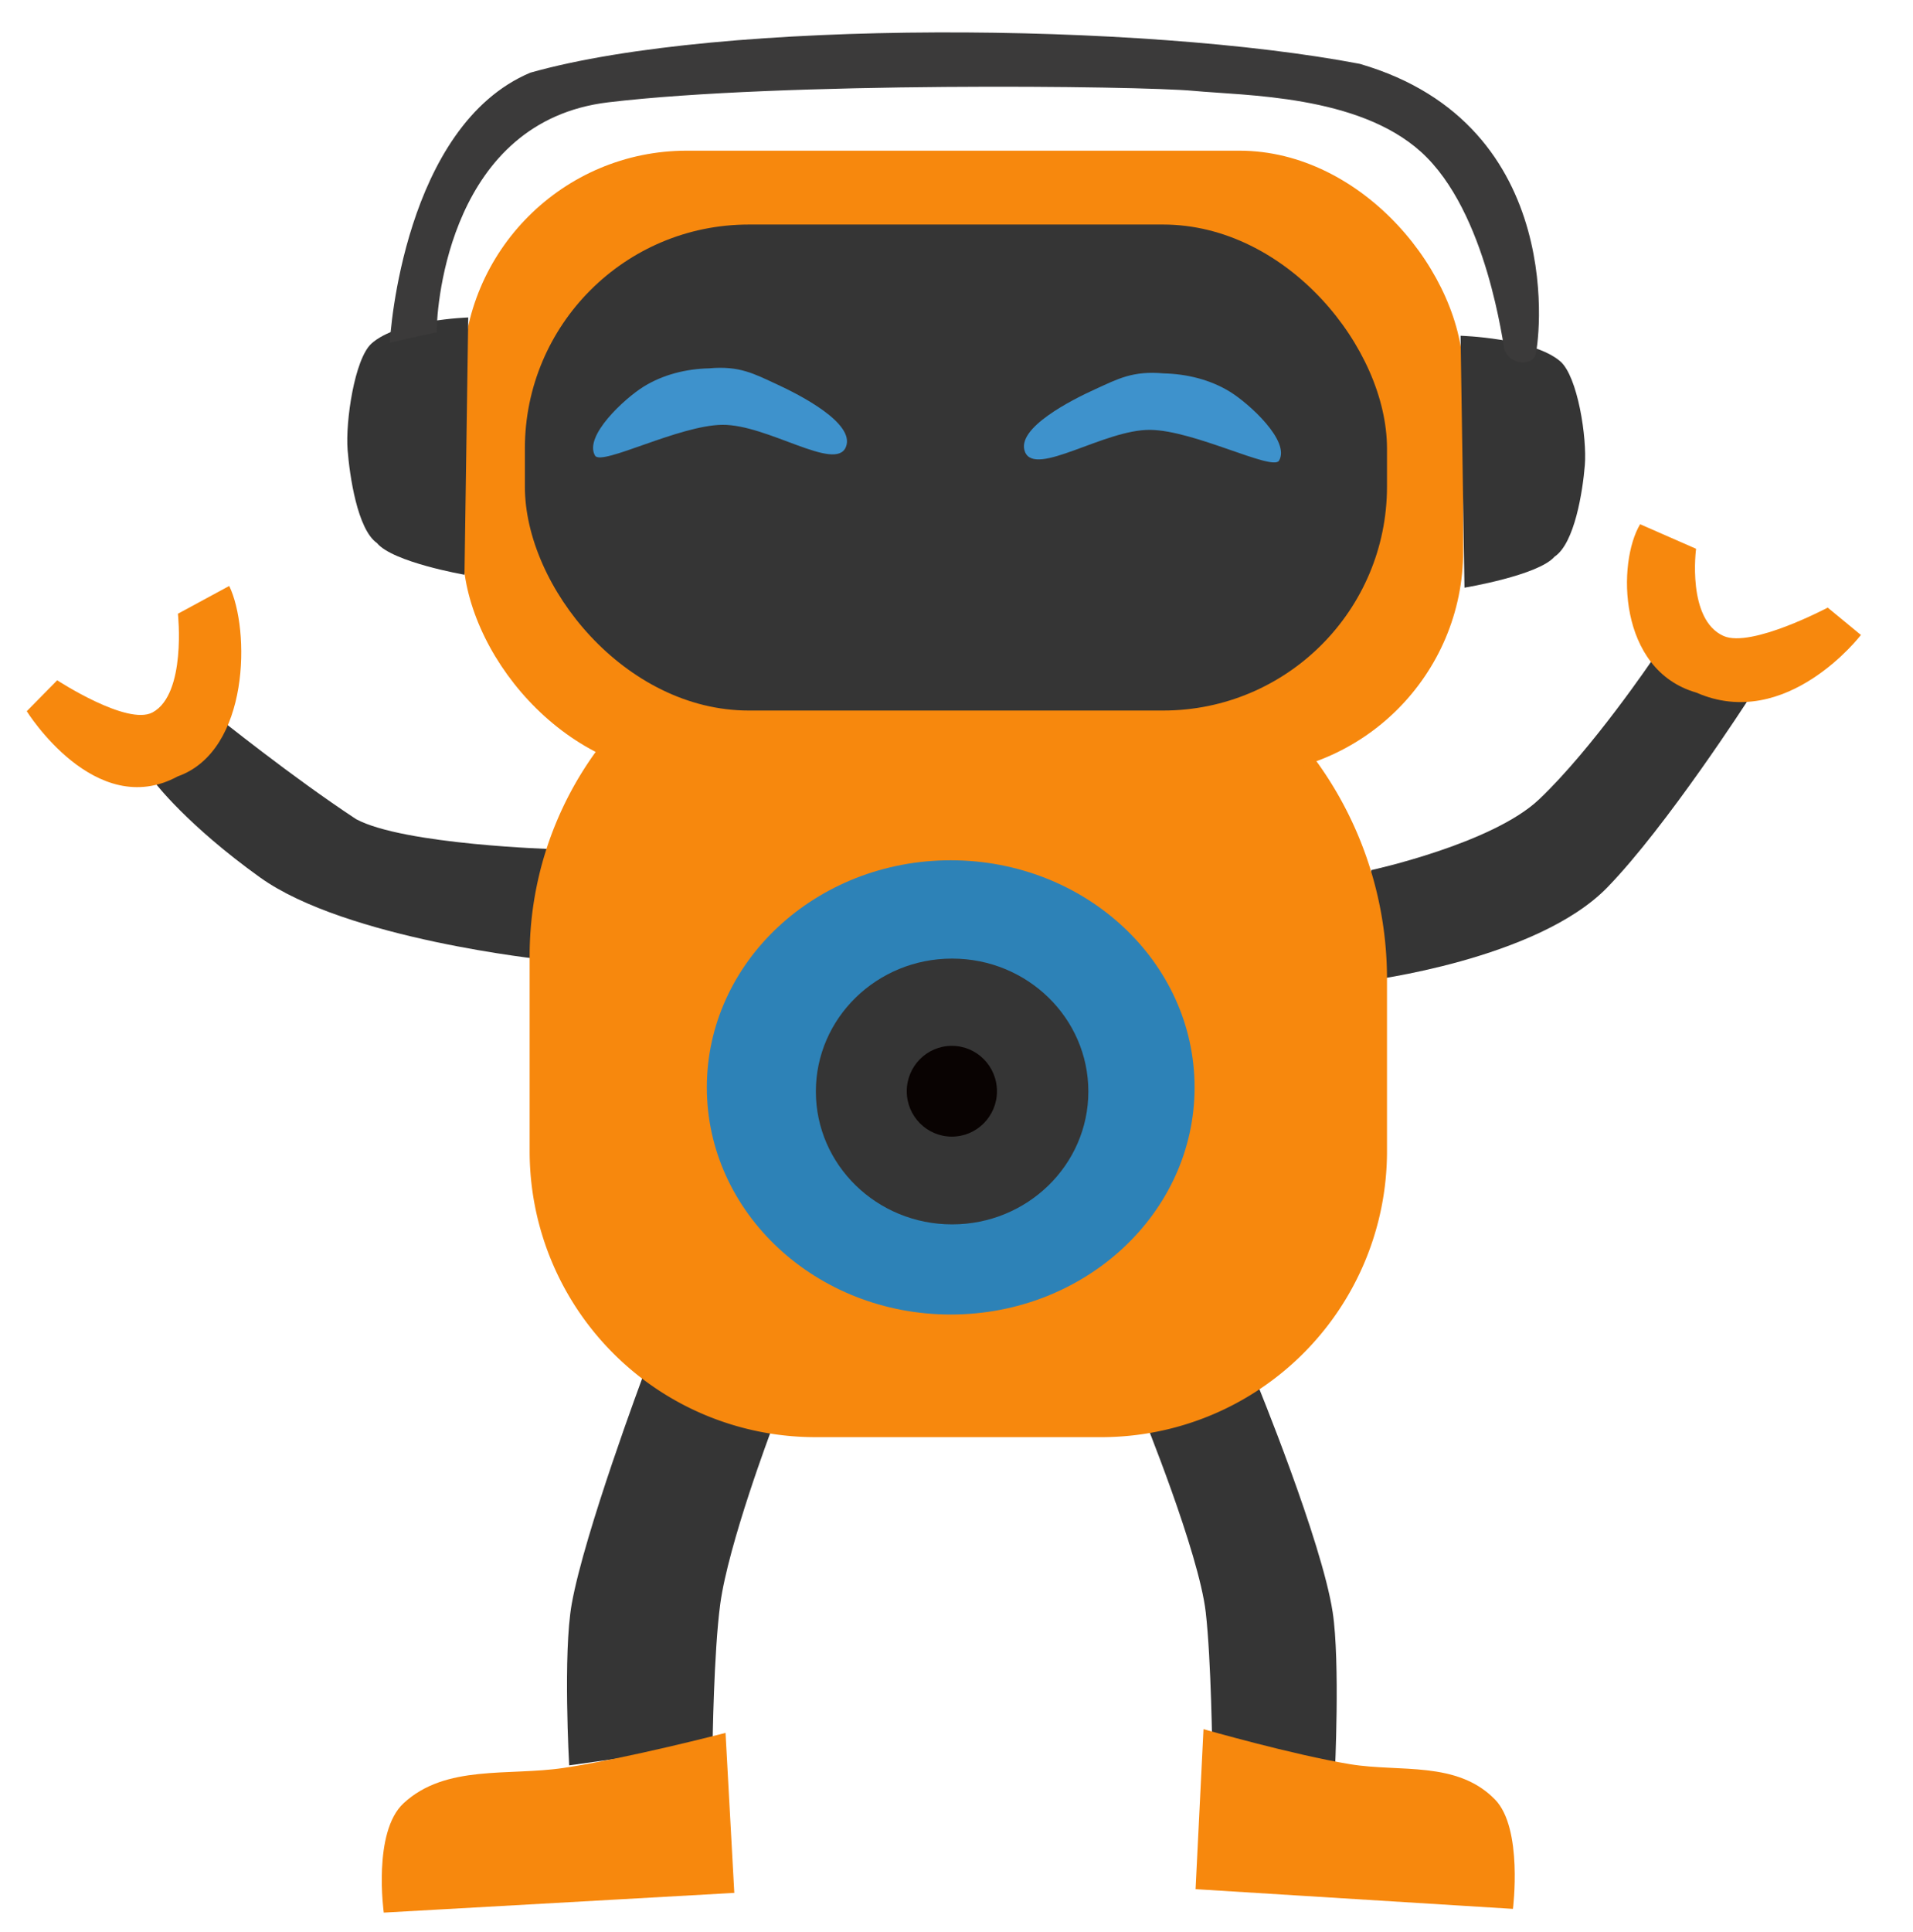 <?xml version="1.0" encoding="utf-8"?>
<svg viewBox="5.998 9.72 84.695 85.523" xmlns="http://www.w3.org/2000/svg" xmlns:bx="https://boxy-svg.com">
  <path style="fill: rgb(53, 53, 53);" d="M 61.009 89.372 C 61.009 89.372 58.103 82.3 57.621 79.146 C 57.286 76.95 57.525 72.002 57.525 72.002 L 62.95 72.893 C 62.95 72.893 62.995 77.011 63.241 79.146 C 63.548 81.801 66.045 87.915 66.045 87.915 L 61.009 89.372 Z" transform="matrix(-1, 0, 0, -1, 122.621, 160.219)"/>
  <path style="fill: rgb(53, 53, 53);" d="M 34.485 70.579 C 34.485 70.579 31.873 77.555 31.31 80.709 C 30.918 82.905 31.197 87.853 31.197 87.853 L 37.546 86.962 C 37.546 86.962 37.598 82.844 37.886 80.709 C 38.245 78.054 40.154 72.999 40.154 72.999 L 34.485 70.579 Z"/>
  <path style="fill: rgb(53, 53, 53);" d="M 30.138 52.201 C 30.138 52.201 21.324 51.29 17.508 48.552 C 14.278 46.235 12.869 44.373 12.869 44.373 L 15.654 41.475 C 15.654 41.475 18.902 44.09 21.765 45.976 C 23.887 47.113 30.569 47.305 30.569 47.305 L 30.138 52.201 Z"/>
  <path style="fill: rgb(53, 53, 53);" d="M 86.625 36.008 C 86.625 36.008 79.056 35.767 75.483 38.452 C 72.46 40.724 68.02 45.718 68.02 45.718 L 71.918 48.142 C 71.918 48.142 75.188 44.617 77.867 42.768 C 80.216 41.146 85.687 40.82 85.687 40.82 L 86.625 36.008 Z" transform="matrix(-0.988, 0.154, -0.154, -0.988, 157.656, 75.364)"/>
  <path style="fill: rgb(247, 136, 13);" d="M 44.837 36.634 H 50.996 A 16.409 16.409 0 0 1 67.405 53.043 V 60.674 A 12.653 12.653 0 0 1 54.752 73.327 H 42.1 A 12.653 12.653 0 0 1 29.447 60.674 V 52.024 A 15.39 15.39 0 0 1 44.837 36.634 Z" bx:shape="rect 29.447 36.634 37.958 36.693 15.39 16.409 12.653 12.653 1@9b642a4e"/>
  <rect x="26.495" y="16.389" width="44.284" height="27.625" style="fill: rgb(247, 136, 13);" rx="9.912" ry="9.912"/>
  <rect x="29.236" y="19.658" width="38.169" height="21.51" style="fill: rgb(53, 53, 53);" rx="9.912" ry="9.912"/>
  <ellipse style="stroke-width: 0.5px; fill: rgb(45, 130, 183);" cx="48.089" cy="57.847" rx="10.797" ry="10.052"/>
  <ellipse style="fill: rgb(53, 53, 53);" cx="48.151" cy="58.028" rx="6.032" ry="5.882"/>
  <ellipse style="fill: rgb(9, 3, 2);" cx="48.14" cy="58.017" rx="1.997" ry="2.009"/>
  <path style="fill: rgb(53, 53, 53);" d="M 26.729 23.771 L 26.562 35.157 C 26.562 35.157 23.386 34.605 22.688 33.755 C 21.822 33.152 21.478 30.786 21.387 29.625 C 21.29 28.383 21.692 25.614 22.442 24.927 C 23.617 23.869 26.729 23.771 26.729 23.771 Z"/>
  <path style="fill: rgb(53, 53, 53);" d="M 76.179 35.73 L 76.006 24.58 C 76.006 24.58 72.735 25.121 72.017 25.953 C 71.125 26.544 70.77 28.861 70.677 29.998 C 70.577 31.214 70.991 33.925 71.764 34.598 C 72.974 35.634 76.179 35.73 76.179 35.73 Z" transform="matrix(-1, 0, 0, -1, 146.841, 60.31)"/>
  <path style="fill: rgb(59, 58, 58);" d="M 23.26 24.885 C 23.26 24.529 23.895 15.294 29.476 12.937 C 37.977 10.535 56.629 10.717 66.201 12.546 C 75.538 15.257 74.13 25.144 73.962 25.48 C 73.768 25.868 72.957 25.918 72.619 25.243 C 72.545 25.096 71.865 19.099 68.902 16.434 C 66.112 13.925 61.143 13.957 58.835 13.741 C 56.417 13.515 40.554 13.336 32.925 14.249 C 25.957 15.082 25.331 23.128 25.331 24.421"/>
  <path style="fill: rgb(62, 146, 204);" d="M 32.347 29.893 C 32.662 30.338 36.046 28.547 37.969 28.522 C 39.979 28.496 42.997 30.631 43.45 29.499 C 43.871 28.446 41.378 27.183 40.387 26.726 C 39.382 26.264 38.743 25.9 37.386 26.023 C 36.384 26.046 35.352 26.296 34.482 26.839 C 33.648 27.361 31.828 29.028 32.347 29.893 Z"/>
  <path style="fill: rgb(62, 146, 204);" d="M 51.423 26.293 C 51.743 25.848 55.168 27.639 57.115 27.664 C 59.15 27.69 62.205 25.555 62.664 26.687 C 63.091 27.74 60.567 29.003 59.563 29.46 C 58.546 29.922 57.898 30.286 56.524 30.163 C 55.511 30.14 54.465 29.89 53.585 29.347 C 52.741 28.825 50.898 27.158 51.423 26.293 Z" transform="matrix(-1, 0, 0, -1, 114.043, 56.409)"/>
  <path style="fill: rgb(247, 136, 13);" d="M 7.183 41.197 C 7.183 41.197 10.204 46.068 13.867 44.082 C 17.067 42.945 17.074 37.561 16.146 35.654 L 13.875 36.883 C 13.875 36.883 14.261 40.432 12.755 41.249 C 11.634 41.858 8.531 39.828 8.531 39.828 L 7.183 41.197 Z"/>
  <path style="fill: rgb(247, 136, 13);" d="M 78.03 35.893 C 78.03 35.893 81.325 31.587 85.319 33.343 C 88.809 34.348 88.817 39.108 87.805 40.794 L 85.328 39.708 C 85.328 39.708 85.749 36.57 84.107 35.847 C 82.884 35.309 79.5 37.104 79.5 37.104 L 78.03 35.893 Z" transform="matrix(-1, 0, 0, -1, 166.417, 73.716)"/>
  <path style="fill: rgb(247, 136, 13);" d="M 30.943 87.968 C 28.514 88.33 25.728 87.803 23.866 89.529 C 22.489 90.805 22.989 94.37 22.989 94.37 L 38.508 93.497 L 38.12 86.416 C 38.12 86.416 33.751 87.55 30.943 87.968 Z"/>
  <path style="fill: rgb(247, 136, 13);" d="M 66.212 92.653 C 64.012 92.291 61.49 92.818 59.804 91.092 C 58.557 89.816 59.01 86.251 59.01 86.251 L 73.061 87.124 L 72.71 94.205 C 72.71 94.205 68.754 93.071 66.212 92.653 Z" transform="matrix(-1, 0, 0, -1, 131.991, 180.456)"/>
</svg>